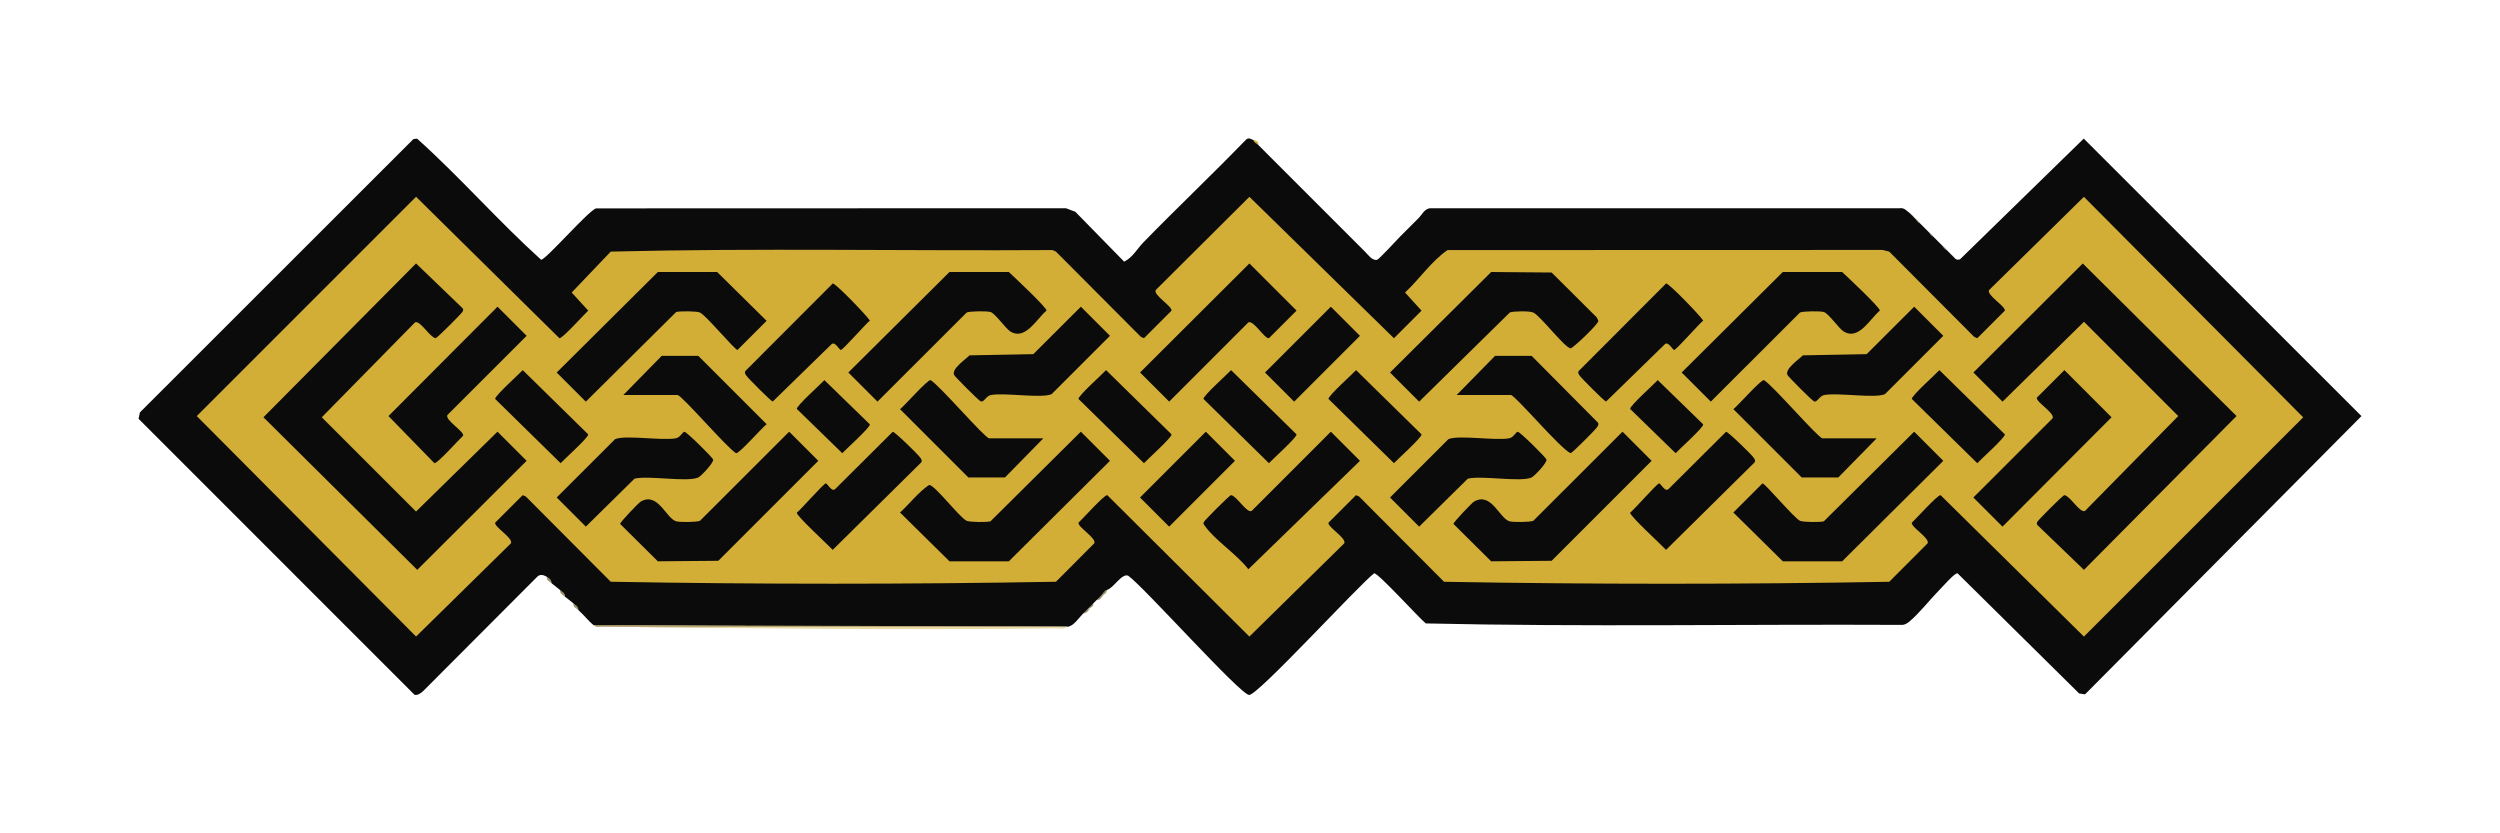 <?xml version="1.0" encoding="UTF-8"?>
<svg id="Layer_1" xmlns="http://www.w3.org/2000/svg" version="1.1" viewBox="0 0 1500 500">
  <!-- Generator: Adobe Illustrator 29.4.0, SVG Export Plug-In . SVG Version: 2.1.0 Build 152)  -->
  <defs>
    <style>
      .st0 {
        fill: #ead9a3;
      }

      .st1 {
        fill: #d3ae37;
      }

      .st2 {
        fill: #0b0b0b;
      }

      .st3 {
        fill: #9b916f;
      }

      .st4 {
        fill: #9d8e5f;
      }
    </style>
  </defs>
  <path class="st2" d="M328,346c-1.98-.98-3.66-1.71-5.55-.06l-68.43,68.58c-1.38,1.25-3.34,2.86-5.31,2.35L83.14,251.28l.81-3.84L248.03,83.46l2.22-.29c25.74,23.09,48.8,49.56,74.41,72.67,2.78.12,27.49-28.51,32.87-30.81l282.04-.09,5.64,2.13,29.28,29.93c5.13-2.51,7.82-7.76,11.49-11.52,20.22-20.77,41.33-40.71,61.49-61.55,1.73-1.66,2.88-.57,4.54.08,1.41.75,2.41,1.75,3,3,1.73,1.58,3.31,3.36,5,5l3,3c1.69,1.64,3.32,3.34,5,5l3,3c1.68,1.66,3.33,3.33,5,5l3,3c1.67,1.67,3.33,3.33,5,5l3,3c1.67,1.67,3.33,3.33,5,5l3,3c1.67,1.67,3.33,3.33,5,5l3,3c1.67,1.67,3.33,3.33,5,5l3,3c1.67,1.67,3.34,3.32,5,5l3,3c1.88,1.85,4.35,5.6,7.29,4.85,1.12-.28,11.7-11.77,13.71-13.85l3-3c1.69-1.73,3.25-3.31,5-5l3-3c2.17-2.03,3.74-6.12,7.45-6.05h281.11c3.17-.52,4.4,1.62,6.44,3.05l3,3,3,3c.68.65,1.32,1.34,2,2l3,3,3,3c.67.66,1.33,1.34,2,2l3,3,3,3c.67.66,1.33,1.33,2,2l3,3c.82.99,2.64,1.15,3.52.09l73.73-71.93,166.63,166.49-165.85,166.95-3.56-.54-72.96-72.1c-1.53,0-5.75,4.6-7.07,5.98-1.69,1.76-2.88,3.09-4.47,4.73-5.39,5.56-11.6,13.52-17.42,18.32-1.24,1.02-2.45,1.8-4.1,1.94-95.28-.48-190.94,1.27-285.99-.88-4.27-3.5-28.33-30.09-30.95-30.09-9.52,7.29-69.72,73.2-75.03,73.02s-62.81-64.52-72.49-71.52c-3.93-1.82-8.88,7.62-12.98,8.53-.7,1.22-1.72,2.47-3,3-.19,1.48-1.65,2.48-3,3-.66.63-1.31,1.34-2,2-.47,1.4-1.62,2.48-3,3-.43,1.51-1.53,2.45-3,3-2.65,2.64-5.64,7.35-9,8-95.03.11-190.03-.23-285-1-2.39-1.86-6.11-6.4-9-9l-3-4c-1.55-1.39-3.44-2.62-5-4l-3-4c-1.55-1.39-3.44-2.62-5-4l-3-4Z"/>
  <path class="st4" d="M641,376c-.32.06-.67-.05-1,0-93.25.98-186.59.98-280,0-1.85.28-2.55.13-4-1l285,1Z"/>
  <path class="st0" d="M640,376c-1.04,1.66-3.79,1-5.49,1.02-91.37,1.13-183.44-.05-274.51-1.02h280Z"/>
  <path class="st3" d="M339,358c-1.3-1.16-3.1-1.52-3-4,1.29,1.16,3.1,1.52,3,4Z"/>
  <path class="st3" d="M662,357c-1.16,1.33-1.54,3.1-4,3,.99-.94,1.79-1.9,3-3h1Z"/>
  <path class="st3" d="M347,366c-1.28-1.15-3.11-1.52-3-4,1.29,1.16,3.1,1.52,3,4Z"/>
  <path class="st3" d="M654,365c-1.17,1.33-1.53,2.98-4,3,1-1,1.98-2,3-3h1Z"/>
  <path class="st3" d="M331,350c-1.3-1.16-3.1-1.52-3-4,1.73.86,2.93,1.93,3,4Z"/>
  <path class="st3" d="M1157,139l-3-3c.91.88,2.1,2.11,3,3Z"/>
  <path class="st1" d="M803,135l-3-3c.81.81,2.17,2.17,3,3Z"/>
  <path class="st3" d="M1152,134c-1.67-.43-2.11-2.11-3-3,1.3,1.21,2.14,2.17,3,3Z"/>
  <path class="st3" d="M1149,131l-3-3c2.82,1.98,2.01,2.08,3,3Z"/>
  <path class="st1" d="M795,127l-3-3c.81.81,2.17,2.17,3,3Z"/>
  <path class="st1" d="M787,119l-3-3c.81.81,2.17,2.17,3,3Z"/>
  <path class="st1" d="M779,111l-3-3c.82.81,2.17,2.17,3,3Z"/>
  <path class="st1" d="M771,103l-3-3c.82.82,2.17,2.18,3,3Z"/>
  <path class="st1" d="M763,95l-3-3c.85.83,2.19,2.21,3,3Z"/>
  <path class="st1" d="M755,87c-.99-.9-2.52-1.34-3-3,1.68.65,3.13.21,3,3Z"/>
  <path class="st3" d="M1173,155l-3-3c1.22,1.23,1.27.91,3,3Z"/>
  <path class="st1" d="M819,151l-3-3c.74.75,2.23,2.24,3,3Z"/>
  <path class="st3" d="M1168,150c-1.67-.43-2.11-2.11-3-3,.87.87,2.17,2.18,3,3Z"/>
  <path class="st3" d="M1165,147l-3-3c.87.86,2.1,2.1,3,3Z"/>
  <path class="st1" d="M811,143l-3-3c.8.8,2.17,2.17,3,3Z"/>
  <path class="st3" d="M1160,142c-1.67-.43-2.11-2.11-3-3,.91.9,2.15,2.15,3,3Z"/>
  <path class="st3" d="M851,131l-3,3c.9-.87,1.71-1.8,3-3Z"/>
  <path class="st3" d="M662,357h-1c.84-.76,1.35-2.61,3-3,.28,2-1.29,2.19-2,3Z"/>
  <path class="st3" d="M654,365h-1c1.02-1.01,1.94-1.99,3-3,.27,2-1.28,2.19-2,3Z"/>
  <path class="st3" d="M843,139l-3,3c.9-.93,2.19-2.17,3-3Z"/>
  <path class="st1" d="M249.64,118.07l86,84.86c1.78.31,14.83-14.31,17.29-16.56l-9.91-10.86,23.43-24.55c88.07-2.18,176.74-.35,265.03-.92l2.08.92,50.92,51.11,1.89.87,16.56-16.56c.46-2.64-11.05-9.31-9.49-12.35l56.2-55.94,86.73,84.86,16.56-16.56-9.91-10.86c8.77-8.15,15.64-18.68,25.5-25.48l261.04-.08,3.99,1.01,50.92,51.11,1.89.87,16.56-16.56c.46-2.64-11.05-9.31-9.49-12.35l56.92-55.94,131.56,132.29-131.56,131.56-86-84.86c-1.78-.31-14.83,14.31-17.29,16.56-.46,2.64,11.05,9.31,9.49,12.35l-23.01,23.06c-88.57,1.57-178.42,1.58-267.11,0l-50.92-51.11-1.89-.87-16.56,16.56c-.46,2.64,11.05,9.31,9.49,12.35l-56.92,55.94-85.27-84.86c-1.78-.31-14.83,14.31-17.29,16.56-.46,2.64,11.05,9.31,9.49,12.35l-23.01,23.06c-88.57,1.57-178.42,1.58-267.11,0l-50.92-51.11-1.89-.87-16.56,16.56c-.46,2.64,11.05,9.31,9.49,12.35l-56.92,55.94L118.07,249.64,249.64,118.07Z"/>
  <path class="st2" d="M249.64,158.07l27.42,26.4c.98.86,1.1,1.35.5,2.52-.52,1.01-15.08,15.74-16.2,15.94-3.54-.59-9.38-11.02-12.35-9.49l-55.94,56.92,56.56,56.56,48.86-47.91,17.48,17.48-65.62,65.43-92.29-91.56,91.56-92.29Z"/>
  <path class="st2" d="M1249.64,158.07l92.29,91.56-91.56,92.29-27.42-26.4c-.98-.86-1.1-1.35-.5-2.52.52-1.01,15.08-15.74,16.2-15.94,3.54.59,9.38,11.02,12.35,9.49l55.94-56.92-56.56-56.56-48.86,47.91-17.48-17.48,65.62-65.43Z"/>
  <path class="st2" d="M394.7,163.2h35.59l29.69,29.3-17.48,17.48c-1.59,0-18.96-20.85-22.52-22.46-1.91-.87-12.2-.93-14.28-.31l-54.2,53.78-17.48-17.48,60.69-60.3Z"/>
  <path class="st2" d="M1148.5,259.02l17.48,17.48-60.69,60.3h-35.59l-29.69-29.3,17.48-17.48c1.59,0,18.96,20.85,22.52,22.46,1.91.87,12.2.93,14.28.31l54.2-53.78Z"/>
  <path class="st2" d="M894.7,163.2l36.28.31,27.08,26.94.98,2.05c0,1.92-13.67,14.93-16.54,16.54-3.44,0-18.21-19.56-22.52-21.52-2.26-1.02-11.52-.85-14.04-.07l-54.45,53.54-17.48-17.48,60.69-60.3Z"/>
  <path class="st2" d="M648.5,259.02l17.48,17.48-60.69,60.3h-35.59l-29.69-29.3c5.9-5.35,10.93-12.17,17.48-16.54,3.44,0,18.21,19.56,22.52,21.52,1.91.87,12.2.93,14.28.31l54.2-53.78Z"/>
  <path class="st2" d="M973.5,259.02l17.48,17.48-60,59.98-36.28.31-22.63-22.43c-.16-.9,11.02-12.64,12.37-13.42,10.39-5.96,15.13,10.03,21.26,11.85,2.08.62,12.37.55,14.28-.31l53.52-53.46Z"/>
  <path class="st2" d="M1069.7,163.2h35.59c2.93,2.72,22.93,21.47,22.63,23.16-5.88,4.89-12.54,17.82-21.48,12.69-3.09-1.78-9.16-10.96-12.15-11.85-2.08-.62-12.37-.55-14.28.31l-53.52,53.46-17.48-17.48,60.69-60.3Z"/>
  <path class="st2" d="M473.5,259.02l17.48,17.48-60,59.98-36.28.31-22.63-22.43c-.16-.9,11.02-12.64,12.37-13.42,10.39-5.96,15.13,10.03,21.26,11.85,2.08.62,12.37.55,14.28-.31l53.52-53.46Z"/>
  <path class="st2" d="M569.7,163.2h35.59c2.93,2.72,22.93,21.47,22.63,23.16-5.88,4.89-12.54,17.82-21.48,12.69-3.09-1.78-9.16-10.96-12.15-11.85-2.08-.62-12.37-.55-14.28.31l-53.52,53.46-17.48-17.48,60.69-60.3Z"/>
  <path class="st2" d="M1238.64,222.07l28.29,28.29-65.43,65.62-17.48-17.48,47.54-47.51c1.57-3.05-9.95-9.71-9.49-12.35l16.56-16.56Z"/>
  <path class="st2" d="M798.5,259.02l17.48,17.48-66.97,65.06c-6.51-8.67-20.27-17.6-26.07-26.03-.72-1.05-1.25-1.08-.5-2.52.52-1.01,15.08-15.74,16.2-15.94,3.54.59,9.38,11.02,12.35,9.49l47.51-47.54Z"/>
  <path class="st2" d="M298.5,184.02l17.48,17.48-47.54,47.51c-1.57,3.05,9.95,9.71,9.49,12.35-2.46,2.26-15.51,16.88-17.29,16.56l-27.56-28.29,65.43-65.62Z"/>
  <path class="st2" d="M749.64,158.07l28.29,28.29-16.56,16.56c-2.64.46-9.31-11.05-12.35-9.49l-47.51,47.54-17.48-17.48,65.62-65.43Z"/>
  <path class="st2" d="M410.63,259.07c1.19-.21,16.96,15.47,17.26,16.63.49,1.88-7.27,10.03-8.91,10.78-6.6,2.99-29.82-1.34-38.28.72l-29.2,28.78-17.48-17.48,35-34.98c5.96-2.71,28.21,1.03,36.46-.54,2.77-.53,3.86-3.68,5.15-3.91Z"/>
  <path class="st2" d="M648.5,184.02l17.48,17.48-35,34.98c-5.95,2.7-28.21-1.02-36.46.54-2.79.53-4.06,4.23-5.89,3.91-1.12-.2-15.69-14.92-16.17-15.95-1.69-3.66,6.87-9.31,9.24-11.77l38.28-.72,28.52-28.46Z"/>
  <path class="st2" d="M1148.5,184.02l17.48,17.48-35,34.98c-5.95,2.7-28.21-1.02-36.46.54-2.79.53-4.06,4.23-5.89,3.91-1.12-.2-15.69-14.92-16.17-15.95-1.69-3.66,6.87-9.31,9.24-11.77l38.28-.72,28.52-28.46Z"/>
  <path class="st2" d="M910.63,259.07c1.19-.21,16.96,15.47,17.26,16.63.49,1.88-7.27,10.03-8.91,10.78-6.6,2.99-29.82-1.34-38.28.72l-29.2,28.78-17.48-17.48,35-34.98c5.96-2.71,28.21,1.03,36.46-.54,2.77-.53,3.86-3.68,5.15-3.91Z"/>
  <path class="st2" d="M535.64,259.07c1.11-.19,15.24,13.62,16.42,15.38.63.93,1.3,1.6.83,2.84l-53.26,52.63c-2.7-2.93-21.88-20.49-21.56-22.29,2.47-1.92,16.19-17.62,17.43-17.62.91,0,3.38,5.2,5.49,3.54l34.65-34.49Z"/>
  <path class="st2" d="M999.64,170.07c1.56-.28,20.34,19.13,22.29,22.29-2.47,1.92-16.19,17.62-17.43,17.62-.91,0-3.38-5.2-5.49-3.54l-35.37,34.49c-1.08-.19-14.73-13.94-15.7-15.38-.63-.93-1.3-1.6-.83-2.84l52.53-52.63Z"/>
  <path class="st2" d="M499.64,170.07c1.56-.28,20.34,19.13,22.29,22.29-2.47,1.92-16.19,17.62-17.43,17.62-.91,0-3.38-5.2-5.49-3.54l-35.37,34.49c-1.08-.19-14.73-13.94-15.7-15.38-.63-.93-1.3-1.6-.83-2.84l52.53-52.63Z"/>
  <path class="st2" d="M1035.64,259.07c1.11-.19,15.24,13.62,16.42,15.38.63.93,1.3,1.6.83,2.84l-53.26,52.63c-2.7-2.93-21.88-20.49-21.56-22.29,2.47-1.92,16.19-17.62,17.43-17.62.91,0,3.38,5.2,5.49,3.54l34.65-34.49Z"/>
  <path class="st2" d="M626,263l-23.02,23.48h-21.96l-41-40.98c2.81-2.16,16.45-17.76,18.34-17.43,5.31,3.05,32.66,34.93,35.14,34.93h32.5Z"/>
  <path class="st2" d="M1126,263l-23.02,23.48h-21.96l-41-40.98c2.81-2.16,16.45-17.76,18.34-17.43,5.31,3.05,32.66,34.93,35.14,34.93h32.5Z"/>
  <path class="st2" d="M374,237l23.02-23.48h21.96l41,40.98c-2.81,2.16-16.45,17.76-18.34,17.43-5.31-3.05-32.66-34.93-35.14-34.93h-32.5Z"/>
  <path class="st2" d="M874,237l23.02-23.48h21.96l39.91,40.18c.46,1.24-.21,1.91-.83,2.84-.97,1.44-14.61,15.19-15.7,15.38-5.92-2.39-33.36-34.93-35.86-34.93h-32.5Z"/>
  <rect class="st2" x="684.58" y="275.14" width="55.84" height="24.72" transform="translate(5.39 588.02) rotate(-45)"/>
  <rect class="st2" x="759.58" y="200.14" width="55.84" height="24.72" transform="translate(80.39 619.09) rotate(-45)"/>
  <path class="st2" d="M738.64,222.07l39.29,38.56c.31,1.78-14.31,14.83-16.56,17.29l-39.29-38.56c-.31-1.78,14.31-14.83,16.56-17.29Z"/>
  <path class="st2" d="M813.64,222.07l39.29,38.56c.31,1.78-14.31,14.83-16.56,17.29l-39.29-38.56c-.31-1.78,14.31-14.83,16.56-17.29Z"/>
  <path class="st2" d="M1163.64,222.07l39.29,38.56c.31,1.78-14.31,14.83-16.56,17.29l-39.29-38.56c-.31-1.78,14.31-14.83,16.56-17.29Z"/>
  <path class="st2" d="M313.64,222.07l39.29,38.56c.31,1.78-14.31,14.83-16.56,17.29l-39.29-38.56c-.31-1.78,14.31-14.83,16.56-17.29Z"/>
  <path class="st2" d="M663.64,222.07l39.29,38.56c.31,1.78-14.31,14.83-16.56,17.29l-39.29-38.56c-.31-1.78,14.31-14.83,16.56-17.29Z"/>
  <path class="st2" d="M994.64,228.07l27.29,26.56c.31,1.78-14.31,14.83-16.56,17.29l-27.29-26.56c-.31-1.78,14.31-14.83,16.56-17.29Z"/>
  <path class="st2" d="M494.64,228.07l27.29,26.56c.31,1.78-14.31,14.83-16.56,17.29l-27.29-26.56c-.31-1.78,14.31-14.83,16.56-17.29Z"/>
</svg>